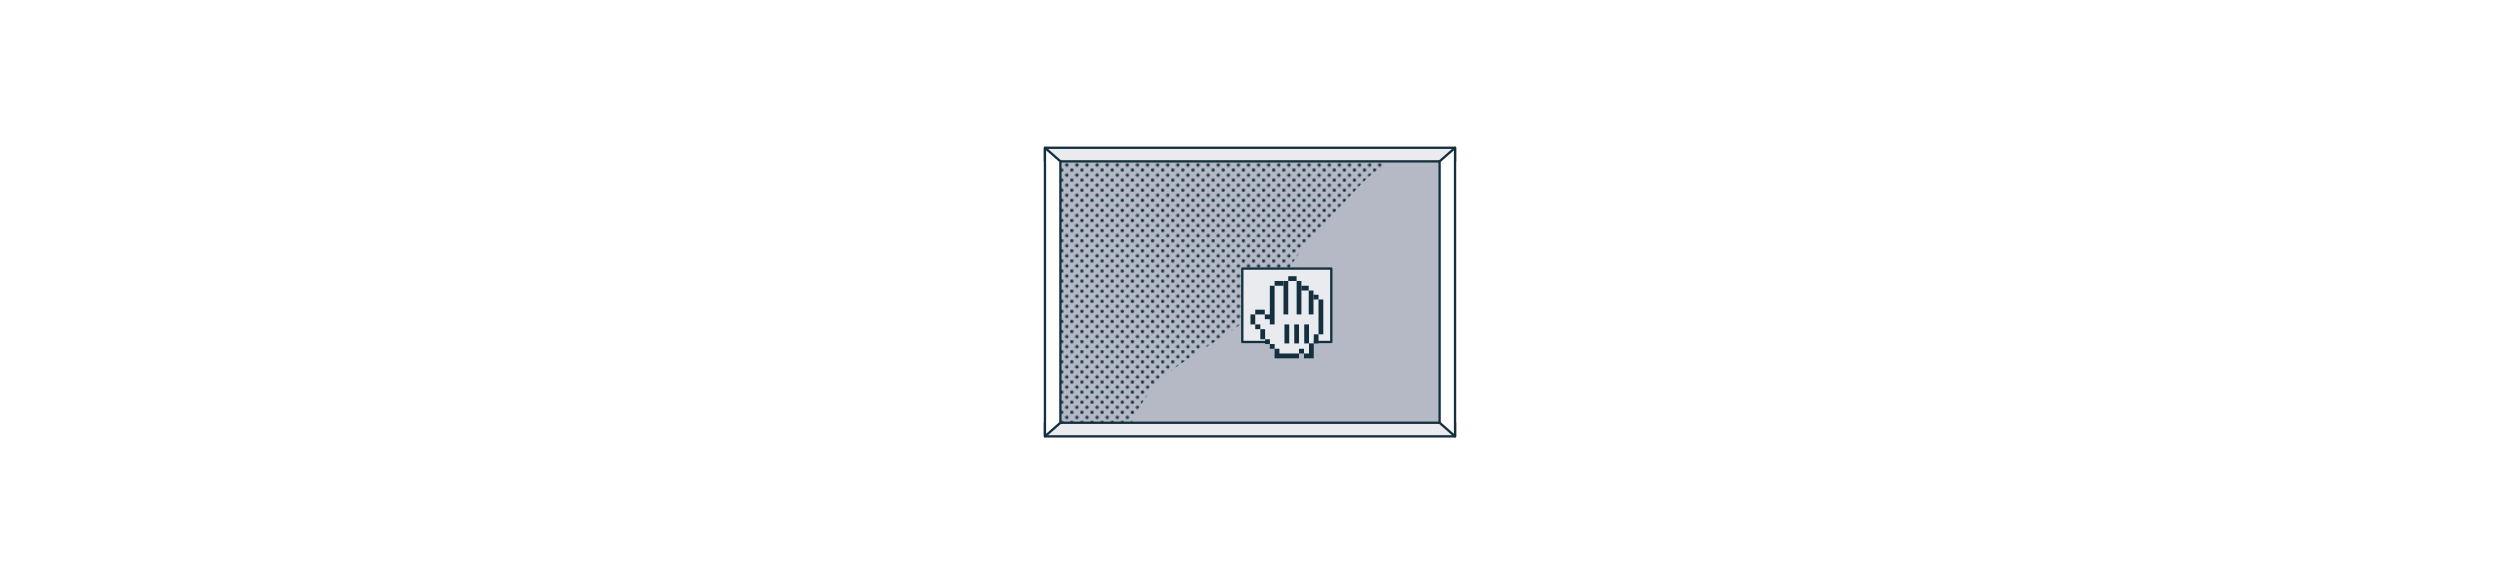 <?xml version="1.0" encoding="UTF-8"?><svg id="dusting-zone" xmlns="http://www.w3.org/2000/svg" width="1070" height="250" xmlns:xlink="http://www.w3.org/1999/xlink" viewBox="0 0 1070 250"><defs><pattern id="New_Pattern_2" x="0" y="0" width="8.91" height="8.91" patternTransform="translate(-6926.29 -2167.12) scale(.48)" patternUnits="userSpaceOnUse" viewBox="0 0 8.91 8.91"><g><rect width="8.91" height="8.91" fill="none"/><path d="m0,1.46c.8,0,1.46-.65,1.46-1.46H0v1.46Z" fill="#14303f"/><circle cx="4.45" cy="4.45" r="1.46" fill="#14303f"/><path d="m7.45,0c0,.8.65,1.46,1.46,1.46V0h-1.46Z" fill="#14303f"/><path d="m8.91,7.45c-.8,0-1.46.65-1.46,1.46h1.46v-1.46Z" fill="#14303f"/><path d="m0,7.45v1.46h1.46c0-.8-.65-1.46-1.46-1.46Z" fill="#14303f"/></g></pattern></defs><g class="simple"><g class="fill-turquoise"><rect x="453.85" y="69.06" width="162.3" height="111.88" fill="#b4b9c5"/></g><path d="m492.2,167.64c3.57-4.49,8.04-8.3,12.71-11.6,9.4-6.65,18.09-11.19,27.31-18.13,2.34-1.76,4.98-4.36,6.91-6.56,1.99-2.27,5.2-4.29,6.8-6.85,3.32-5.31,6.25-10.82,9.96-15.89,7.39-10.1,16.62-18.67,24.99-27.97,5.45-6.06,8.9-7.95,13.64-11.57h-140.68v111.88h30.46c2.18-4.69,4.67-9.24,7.9-13.3Z" fill="url(#New_Pattern_2)"/><g><rect x="531.7" y="114.94" width="38.09" height="31.42" fill="#eaebef" stroke="#14303f" stroke-linejoin="round"/><g><polygon class="fill-white" points="545.52 134.58 545.52 122.3 549.75 122.3 551.36 120.26 554.94 120.26 556.66 123.32 560.13 124.34 562.22 127.38 564.33 128.18 564.33 130.46 564.33 143.09 562.29 143.09 562.29 146.99 560.25 146.99 560.25 151.32 547.57 151.32 547.57 149.28 545.53 149.28 545.53 147.24 543.49 147.24 543.49 145.21 541.46 145.21 541.46 140.89 539.42 140.89 539.42 138.85 537.24 138.85 537.24 134.58 545.52 134.58" fill="#eaebef"/><g><rect x="558.21" y="138.85" width="2.04" height="8.14" fill="#14303f"/><rect x="549.33" y="120.26" width="2.04" height="14.31" fill="#14303f"/><rect x="554.96" y="120.26" width="2.04" height="14.31" fill="#14303f"/><rect x="560.13" y="124.34" width="2.04" height="10.23" fill="#14303f"/><rect x="564.33" y="128.18" width="2.04" height="14.91" fill="#14303f"/><polygon points="560.25 151.32 558.11 151.32 558.11 153.36 562.29 153.36 562.29 146.99 560.25 146.99 560.25 151.32" fill="#14303f"/><rect x="562.29" y="143.09" width="2.04" height="3.9" fill="#14303f"/><rect x="555.97" y="149.28" width="2.14" height="2.04" fill="#14303f"/><polygon points="547.57 149.28 545.53 149.28 545.53 151.32 545.52 151.32 545.52 153.36 555.97 153.36 555.97 151.32 547.57 151.32 547.57 149.28" fill="#14303f"/><rect x="543.49" y="147.24" width="2.04" height="2.04" fill="#14303f"/><rect x="541.46" y="145.21" width="2.04" height="2.04" fill="#14303f"/><rect x="539.42" y="140.89" width="2.04" height="4.32" fill="#14303f"/><rect x="535.2" y="134.58" width="2.04" height="4.27" fill="#14303f"/><rect x="545.53" y="120.26" width="3.79" height="2.04" fill="#14303f"/><rect x="551.36" y="118.22" width="3.58" height="2.04" fill="#14303f"/><rect x="557" y="122.3" width="3.13" height="2.04" fill="#14303f"/><rect x="562.17" y="126.14" width="2.16" height="2.04" fill="#14303f"/><polygon points="541.34 136.61 543.49 136.61 543.49 138.85 545.53 138.85 545.53 122.3 543.49 122.3 543.49 134.57 541.34 134.57 541.34 132.54 537.24 132.54 537.24 134.58 541.34 134.58 541.34 136.61" fill="#14303f"/><rect x="537.24" y="138.85" width="2.18" height="2.04" fill="#14303f"/><rect x="549.75" y="138.85" width="2.04" height="8.14" fill="#14303f"/><rect x="553.94" y="138.85" width="2.04" height="8.14" fill="#14303f"/></g></g></g><rect x="447.24" y="63.25" width="175.51" height="5.82" fill="#eaebef" stroke="#14303f" stroke-linejoin="round"/><rect x="447.24" y="180.94" width="175.51" height="5.82" fill="#eaebef" stroke="#14303f" stroke-linejoin="round"/><polygon points="622.76 63.25 616.15 69.06 616.15 180.94 622.76 186.75 622.76 63.25" fill="#fff" stroke="#14303f" stroke-linejoin="round"/><polygon points="447.24 63.25 453.85 69.06 453.85 180.94 447.24 186.75 447.24 63.25" fill="#fff" stroke="#14303f" stroke-linejoin="round"/></g></svg>
